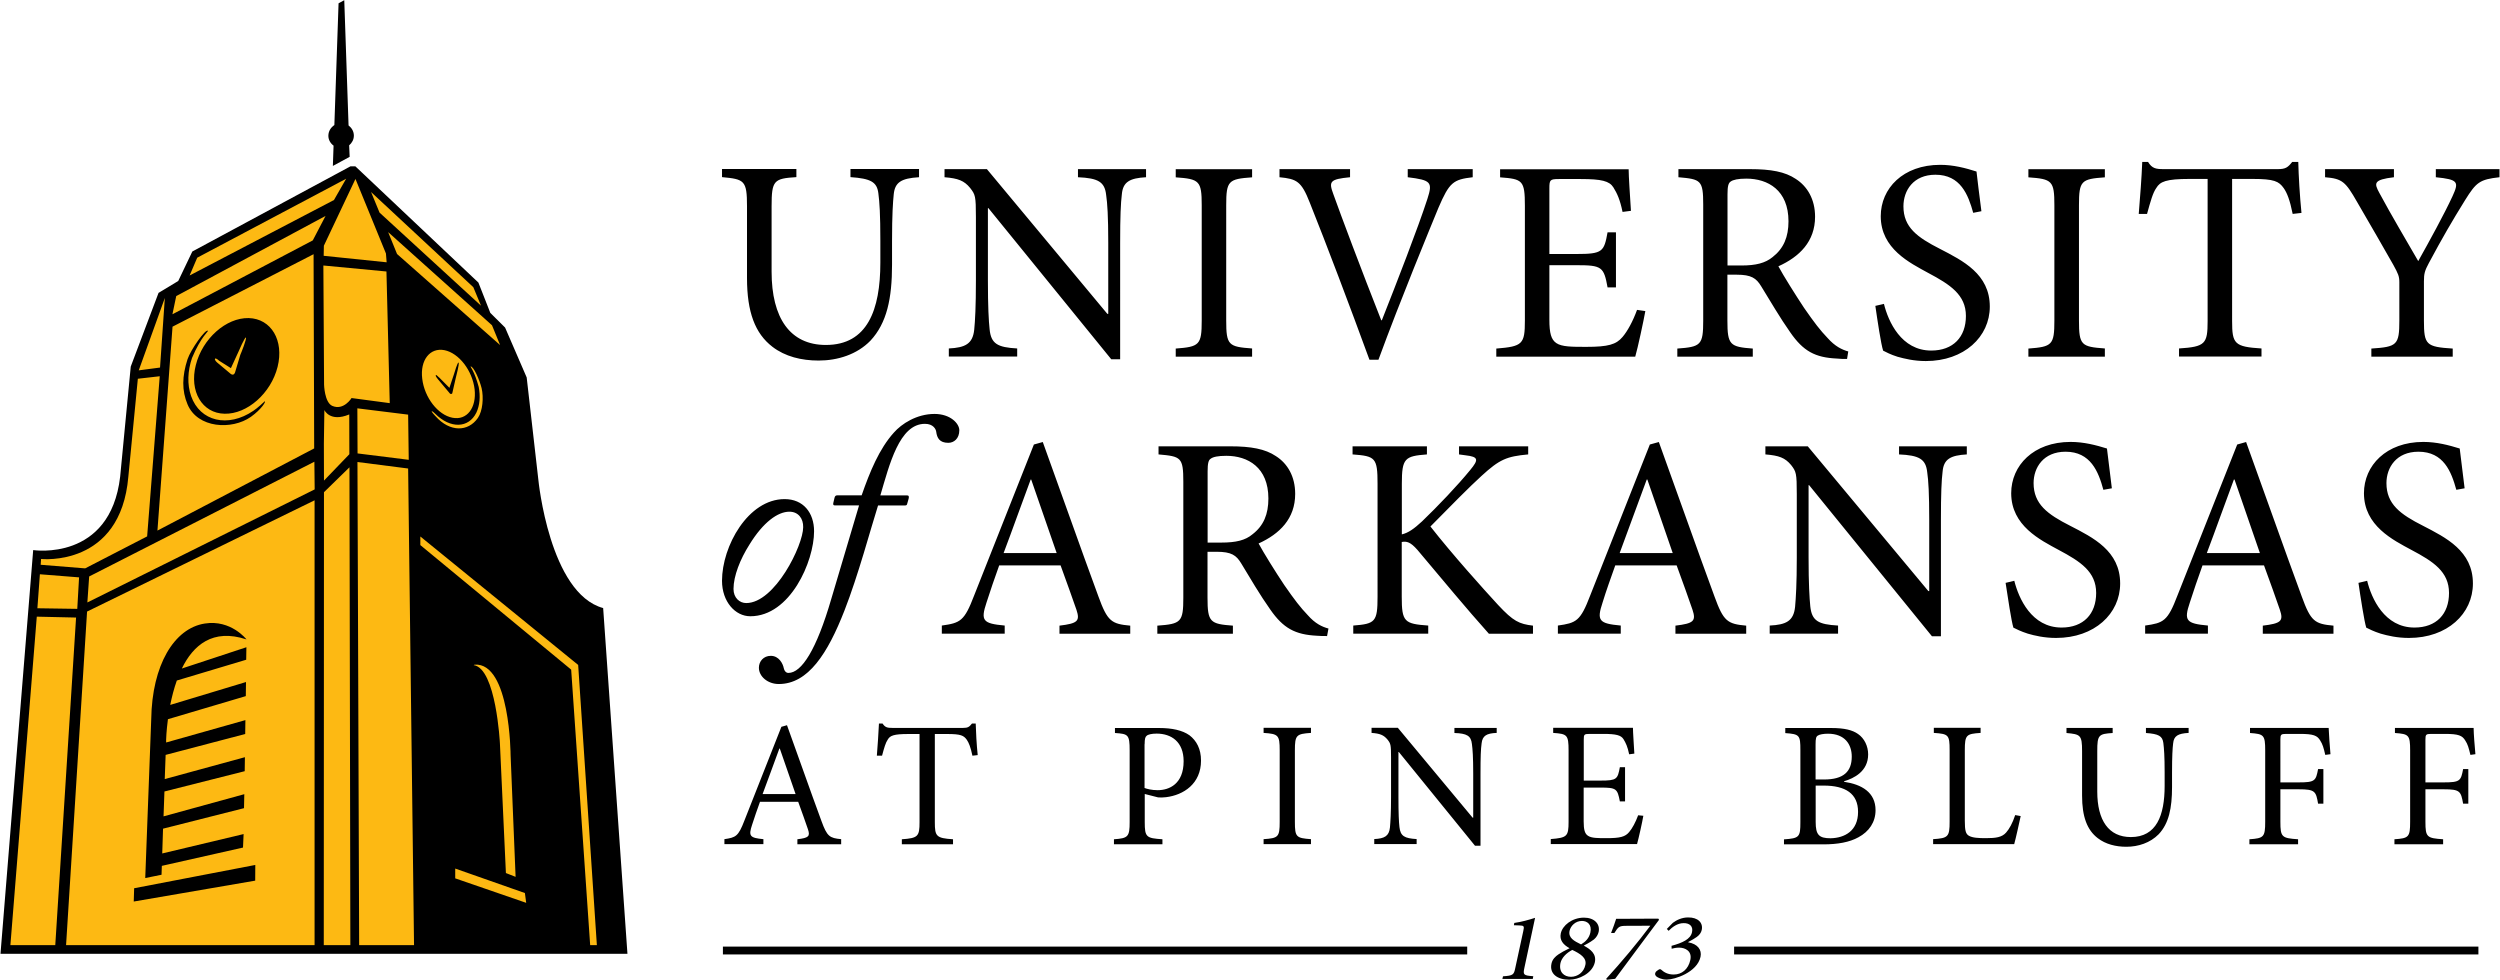 <?xml version="1.0" encoding="utf-8"?>
<!-- Generator: Adobe Illustrator 22.0.1, SVG Export Plug-In . SVG Version: 6.00 Build 0)  -->
<svg version="1.1" id="Layer_1" xmlns="http://www.w3.org/2000/svg" xmlns:xlink="http://www.w3.org/1999/xlink" x="0px" y="0px"
	 viewBox="0 0 250.1 98.04" enable-background="new 0 0 250.1 98.04" xml:space="preserve">
<g>
	<path fill="none" stroke="#000000" stroke-width="0.785" stroke-miterlimit="10" d="M173.48,95.09h74.46 M72.32,95.09h74.46"/>
	<path d="M91.92,17.73c-1.73,0.11-2.39,0.49-2.51,1.7c-0.08,0.78-0.17,2.02-0.17,4.68v2.36c0,3.4-0.52,5.85-2.16,7.61
		c-1.35,1.39-3.29,1.99-5.19,1.99c-1.71,0-3.35-0.4-4.62-1.38c-1.73-1.33-2.54-3.46-2.54-6.87v-7.19c0-2.59-0.26-2.7-2.5-2.91v-0.81
		h7.44v0.81c-2.25,0.14-2.48,0.32-2.48,2.91v6.55c0,4.64,1.85,7.33,5.43,7.33c4.15,0,5.45-3.49,5.45-8.25v-2.16
		c0-2.66-0.08-3.87-0.2-4.77c-0.14-1.12-0.75-1.47-2.79-1.61v-0.81h6.86V17.73z M114.65,16.92h-6.81v0.81
		c2.02,0.09,2.68,0.46,2.82,1.78c0.12,0.81,0.21,2.11,0.21,4.79v7.1h-0.09L98.73,16.92h-4.24v0.81c1.36,0.11,1.96,0.34,2.56,1.07
		c0.52,0.67,0.58,0.81,0.58,2.91v6.34c0,2.63-0.08,4.04-0.17,4.94c-0.15,1.41-0.9,1.79-2.54,1.87v0.81h6.84v-0.81
		c-1.96-0.11-2.62-0.46-2.76-1.93c-0.09-0.84-0.17-2.23-0.17-4.88v-7.23h0.05l12.29,15.12h0.89V24.31c0-2.68,0.06-3.98,0.17-4.88
		c0.11-1.24,0.8-1.61,2.42-1.7V16.92z M125.26,35.67v-0.81c-2.36-0.17-2.59-0.32-2.59-2.8V20.53c0-2.46,0.23-2.62,2.59-2.79v-0.81
		h-7.64v0.81c2.36,0.17,2.6,0.34,2.6,2.79v11.54c0,2.45-0.24,2.62-2.6,2.8v0.81H125.26z M147.32,16.92h-6.49v0.81
		c2.34,0.29,2.51,0.49,1.97,2.16c-0.93,2.88-3.12,8.51-4.56,12.15h-0.06c-1.96-4.96-4.06-10.56-4.79-12.61
		c-0.47-1.27-0.38-1.5,1.67-1.7v-0.81H128v0.81c1.73,0.17,2.19,0.4,3.03,2.54c1.67,4.17,4.04,10.44,5.97,15.72h0.9
		c2.19-5.98,5.22-13.3,6-15.2c1.1-2.56,1.48-2.83,3.43-3.06V16.92z M163.77,31c-0.41,1.13-0.96,2.14-1.45,2.71
		c-0.64,0.76-1.44,0.99-3.63,0.99c-1.44,0-2.45,0-3-0.38c-0.51-0.35-0.69-0.98-0.69-2.34v-5.45h2.74c2.51,0,2.71,0.17,3.08,2.22
		h0.84v-5.51h-0.84c-0.35,1.94-0.49,2.17-3.11,2.17H155v-6.57c0-0.84,0.06-0.93,0.95-0.93h2.19c2.08,0,2.86,0.2,3.26,0.83
		c0.38,0.61,0.67,1.24,0.92,2.46l0.84-0.11c-0.09-1.48-0.23-3.44-0.23-4.16h-12.86v0.81c2.25,0.17,2.48,0.29,2.48,2.85v11.48
		c0,2.36-0.23,2.59-2.86,2.8v0.81h13.9c0.26-0.89,0.84-3.61,1.01-4.56L163.77,31z M172.82,26.56v-7.13c0-0.81,0.09-1.12,0.32-1.27
		c0.23-0.17,0.73-0.29,1.56-0.29c2.17,0,4.22,1.16,4.22,4.27c0,1.55-0.47,2.71-1.59,3.58c-0.73,0.6-1.67,0.84-3.12,0.84H172.82z
		 M184.9,35.16c-0.63-0.18-1.32-0.5-2.08-1.36c-0.72-0.75-1.3-1.5-2.34-3c-0.86-1.3-2.08-3.24-2.57-4.16
		c2.11-0.95,3.67-2.48,3.67-4.96c0-1.73-0.76-3.03-1.93-3.78c-1.07-0.72-2.48-0.98-4.59-0.98h-7.15v0.81
		c2.25,0.2,2.48,0.29,2.48,2.74v11.6c0,2.45-0.23,2.63-2.59,2.8v0.81h7.55v-0.81c-2.28-0.17-2.54-0.35-2.54-2.8v-4.59h0.93
		c1.47,0,1.96,0.35,2.45,1.16c0.87,1.41,1.91,3.2,2.91,4.61c1.3,1.88,2.48,2.52,4.67,2.62c0.32,0.04,0.66,0.04,1.01,0.04
		L184.9,35.16z M198.22,21.13c-0.23-1.81-0.38-2.96-0.49-3.97c-1.1-0.35-2.31-0.67-3.63-0.67c-3.72,0-5.95,2.36-5.95,5.14
		c0,3.26,2.92,4.67,4.76,5.68c2.16,1.15,3.76,2.17,3.76,4.3c0,2.1-1.27,3.46-3.47,3.46c-3,0-4.3-2.91-4.73-4.67l-0.86,0.2
		c0.2,1.39,0.57,3.87,0.78,4.48c0.28,0.14,0.71,0.38,1.44,0.61c0.69,0.19,1.64,0.43,2.83,0.43c3.83,0,6.4-2.42,6.4-5.45
		c0-3.26-2.7-4.59-4.98-5.77c-2.28-1.16-3.66-2.16-3.66-4.26c0-1.57,0.98-3.16,3.2-3.16c2.51,0,3.28,2,3.78,3.81L198.22,21.13z
		 M210.57,35.67v-0.81c-2.36-0.17-2.59-0.32-2.59-2.8V20.53c0-2.46,0.23-2.62,2.59-2.79v-0.81h-7.65v0.81
		c2.37,0.17,2.6,0.34,2.6,2.79v11.54c0,2.45-0.23,2.62-2.6,2.8v0.81H210.57z M230.24,21.3c-0.17-1.67-0.29-3.77-0.32-5.1h-0.61
		c-0.43,0.55-0.66,0.72-1.44,0.72h-11.39c-0.81,0-1.18-0.06-1.59-0.72h-0.58c-0.06,1.59-0.21,3.46-0.35,5.2h0.83
		c0.35-1.27,0.58-2.11,0.93-2.6c0.38-0.63,0.95-0.9,3.34-0.9h1.79v14.22c0,2.28-0.23,2.57-2.86,2.74v0.81h8.25v-0.81
		c-2.71-0.17-2.94-0.46-2.94-2.74V17.9h2.02c2.2,0,2.65,0.23,3.15,0.93c0.32,0.46,0.61,1.17,0.89,2.57L230.24,21.3z M250.05,16.92
		h-6.37v0.81c2.25,0.23,2.33,0.46,1.67,1.9c-0.81,1.76-2.36,4.58-3.43,6.49c-1.24-2.16-2.66-4.53-3.9-6.84
		c-0.51-0.95-0.6-1.3,1.47-1.55v-0.81h-6.89v0.81c1.73,0.14,2.05,0.46,3.19,2.45c1.56,2.66,2.63,4.56,3.64,6.32
		c0.49,0.89,0.6,1.15,0.6,1.73v3.84c0,2.45-0.23,2.63-2.8,2.8v0.81h8.14v-0.81c-2.66-0.17-2.88-0.37-2.88-2.8v-3.93
		c0-0.75,0.08-1.06,0.49-1.82c1.36-2.54,2.33-4.21,3.64-6.32c1.1-1.76,1.44-2.05,3.43-2.27V16.92z M79.59,79.44h-3.3
		c0.56-1.47,1.11-3.04,1.68-4.56h0.04L79.59,79.44z M84.15,84.45v-0.5c-1.16-0.11-1.41-0.27-1.97-1.81
		c-1.15-3.12-2.34-6.53-3.45-9.59l-0.56,0.16l-3.7,9.38c-0.61,1.59-0.86,1.69-2,1.86v0.5h3.9v-0.5c-1.36-0.13-1.51-0.3-1.13-1.44
		c0.24-0.75,0.5-1.5,0.79-2.3h3.82c0.39,1.09,0.75,2.06,0.98,2.76c0.23,0.7,0.07,0.85-1.06,0.99v0.5H84.15z M97.81,75.54
		c-0.11-1.04-0.18-2.34-0.2-3.16h-0.37c-0.27,0.34-0.41,0.44-0.89,0.44h-7.07c-0.5,0-0.73-0.04-0.99-0.44h-0.36
		c-0.04,0.98-0.13,2.14-0.21,3.22h0.52c0.21-0.79,0.36-1.31,0.57-1.61c0.23-0.4,0.59-0.56,2.07-0.56h1.11v8.82
		c0,1.42-0.15,1.6-1.77,1.71v0.5h5.12v-0.5c-1.68-0.11-1.82-0.29-1.82-1.71v-8.82h1.25c1.36,0,1.64,0.15,1.95,0.58
		c0.2,0.29,0.38,0.73,0.56,1.59L97.81,75.54z M114.51,74.45c0-0.52,0.06-0.74,0.2-0.84c0.13-0.13,0.5-0.22,1-0.22
		c1.47,0,2.7,0.82,2.7,2.76c0,2.27-1.43,2.9-2.6,2.9c-0.59,0-1.08-0.13-1.31-0.22V74.45z M111.54,72.82v0.51
		c1.32,0.09,1.47,0.15,1.47,1.74v7.16c0,1.48-0.15,1.63-1.57,1.73v0.5h4.85v-0.5c-1.61-0.11-1.77-0.2-1.77-1.72v-2.81l1.33,0.34
		c0.2,0.02,0.53,0.02,0.8-0.02c1.75-0.21,3.5-1.34,3.5-3.66c0-1.17-0.45-1.99-1.15-2.53c-0.72-0.51-1.76-0.73-3.03-0.73H111.54z
		 M131.15,84.45v-0.5c-1.47-0.11-1.61-0.2-1.61-1.73v-7.16c0-1.53,0.15-1.64,1.61-1.74v-0.51h-4.74v0.51
		c1.47,0.1,1.61,0.21,1.61,1.74v7.16c0,1.52-0.14,1.63-1.61,1.73v0.5H131.15z M149.73,72.82h-4.23v0.51
		c1.25,0.04,1.66,0.28,1.75,1.1c0.07,0.51,0.13,1.31,0.13,2.97v4.4h-0.06l-7.48-8.99h-2.63v0.51c0.84,0.06,1.21,0.21,1.59,0.66
		c0.32,0.41,0.36,0.5,0.36,1.81v3.93c0,1.63-0.06,2.5-0.11,3.06c-0.09,0.87-0.55,1.11-1.57,1.16v0.5h4.24v-0.5
		c-1.21-0.07-1.62-0.29-1.72-1.2c-0.06-0.52-0.1-1.37-0.1-3.02v-4.49h0.04l7.62,9.38h0.55V77.4c0-1.67,0.03-2.47,0.11-3.03
		c0.08-0.77,0.5-1.01,1.51-1.05V72.82z M163.88,81.56c-0.25,0.69-0.59,1.32-0.9,1.68c-0.39,0.47-0.89,0.61-2.25,0.61
		c-0.9,0-1.52,0-1.87-0.24c-0.32-0.21-0.43-0.61-0.43-1.44v-3.38h1.7c1.56,0,1.68,0.11,1.92,1.38h0.52v-3.42h-0.52
		c-0.22,1.2-0.3,1.34-1.93,1.34h-1.68V74c0-0.52,0.03-0.58,0.59-0.58h1.36c1.29,0,1.77,0.13,2.02,0.52
		c0.23,0.37,0.42,0.77,0.57,1.52l0.52-0.07c-0.05-0.92-0.14-2.14-0.14-2.58h-7.98v0.51c1.39,0.1,1.54,0.18,1.54,1.76v7.13
		c0,1.46-0.15,1.6-1.78,1.73v0.5h8.63c0.16-0.56,0.53-2.23,0.63-2.83L163.88,81.56z M181.63,78.59h0.81c2.18,0,3.44,0.8,3.44,2.63
		c0,1.88-1.31,2.61-2.75,2.64c-1.17,0-1.49-0.35-1.49-1.63V78.59z M181.63,77.97v-3.5c0-0.59,0.05-0.79,0.24-0.89
		c0.16-0.11,0.57-0.18,1-0.18c1.7,0,2.38,1.08,2.38,2.29c0,1.5-0.82,2.29-2.77,2.29H181.63z M184.47,78.16
		c0.99-0.29,2.42-0.99,2.42-2.69c0-0.82-0.38-1.61-1.01-2.04c-0.55-0.39-1.34-0.6-2.68-0.6h-4.6v0.51c1.43,0.1,1.51,0.21,1.51,1.69
		v7.23c0,1.49-0.11,1.6-1.64,1.71v0.5h3.95c1.41,0,2.6-0.21,3.5-0.71c1.06-0.57,1.71-1.51,1.71-2.71c0-1.79-1.39-2.58-3.15-2.84
		V78.16z M201.6,81.54c-0.27,0.82-0.59,1.39-0.91,1.75c-0.41,0.47-1.02,0.56-2.01,0.56c-0.75,0-1.35-0.03-1.71-0.24
		c-0.32-0.18-0.41-0.53-0.41-1.5v-7.07c0-1.54,0.16-1.62,1.58-1.72v-0.51h-4.68v0.51c1.47,0.1,1.58,0.19,1.58,1.72v7.16
		c0,1.52-0.15,1.65-1.65,1.75v0.5h8.11c0.16-0.56,0.53-2.25,0.65-2.81L201.6,81.54z M218.94,72.82h-4.26v0.51
		c1.27,0.09,1.65,0.3,1.74,0.99c0.07,0.56,0.13,1.31,0.13,2.96v1.34c0,2.95-0.81,5.12-3.38,5.12c-2.22,0-3.36-1.67-3.36-4.55v-4.06
		c0-1.61,0.14-1.71,1.54-1.8v-0.51h-4.62v0.51c1.39,0.13,1.56,0.19,1.56,1.8v4.46c0,2.11,0.5,3.44,1.57,4.26
		c0.79,0.61,1.81,0.86,2.86,0.86c1.19,0,2.38-0.39,3.23-1.25c1.02-1.08,1.34-2.61,1.34-4.72v-1.47c0-1.64,0.05-2.42,0.11-2.9
		c0.07-0.75,0.48-0.99,1.55-1.05V72.82z M233.14,75.45c-0.07-0.86-0.16-1.99-0.18-2.63h-7.87v0.51c1.38,0.1,1.52,0.19,1.52,1.74
		v7.14c0,1.54-0.15,1.65-1.58,1.75v0.5h4.87v-0.5c-1.63-0.11-1.77-0.21-1.77-1.75v-3.25h1.84c1.63,0,1.72,0.2,1.93,1.44h0.53v-3.46
		h-0.53c-0.22,1.17-0.3,1.33-1.93,1.33h-1.84V74c0-0.52,0.05-0.58,0.59-0.58h1.36c1.36,0,1.74,0.16,2.04,0.67
		c0.23,0.36,0.34,0.72,0.5,1.43L233.14,75.45z M247.64,75.45c-0.08-0.86-0.17-1.99-0.18-2.63h-7.87v0.51
		c1.38,0.1,1.52,0.19,1.52,1.74v7.14c0,1.54-0.14,1.65-1.57,1.75v0.5h4.87v-0.5c-1.63-0.11-1.77-0.21-1.77-1.75v-3.25h1.84
		c1.63,0,1.71,0.2,1.93,1.44h0.52v-3.46h-0.52c-0.22,1.17-0.3,1.33-1.93,1.33h-1.84V74c0-0.52,0.05-0.58,0.59-0.58h1.36
		c1.36,0,1.74,0.16,2.04,0.67c0.24,0.36,0.34,0.72,0.51,1.43L247.64,75.45z M105.71,55.33h-5.31c0.9-2.37,1.79-4.91,2.71-7.36h0.05
		L105.71,55.33z M113.07,63.4v-0.81c-1.88-0.17-2.28-0.43-3.18-2.91c-1.85-5.02-3.78-10.53-5.57-15.46l-0.89,0.25l-5.98,15.11
		c-0.98,2.57-1.38,2.74-3.23,3v0.81h6.29v-0.81c-2.2-0.2-2.42-0.49-1.82-2.3c0.38-1.21,0.81-2.42,1.27-3.72h6.14
		c0.63,1.76,1.21,3.32,1.59,4.45c0.37,1.12,0.12,1.36-1.7,1.58v0.81H113.07z M120.81,54.28v-7.13c0-0.8,0.09-1.13,0.31-1.26
		c0.23-0.18,0.72-0.29,1.56-0.29c2.16,0,4.21,1.16,4.21,4.27c0,1.56-0.47,2.72-1.59,3.58c-0.72,0.61-1.67,0.83-3.12,0.83H120.81z
		 M132.9,62.88c-0.63-0.17-1.33-0.49-2.08-1.35c-0.72-0.75-1.3-1.5-2.34-3c-0.87-1.3-2.07-3.23-2.57-4.16
		c2.11-0.96,3.66-2.48,3.66-4.96c0-1.73-0.75-3.03-1.93-3.78c-1.07-0.72-2.48-0.98-4.59-0.98h-7.15v0.81
		c2.25,0.2,2.48,0.28,2.48,2.74v11.59c0,2.45-0.23,2.63-2.6,2.8v0.81h7.56v-0.81c-2.28-0.17-2.54-0.34-2.54-2.8V55.2h0.92
		c1.48,0,1.96,0.35,2.45,1.16c0.86,1.42,1.9,3.2,2.91,4.62c1.3,1.87,2.48,2.51,4.67,2.62c0.32,0.03,0.67,0.03,1.01,0.03L132.9,62.88
		z M153.36,63.4v-0.81c-1.39-0.17-1.96-0.43-3.49-2.07c-1.44-1.56-4.62-5.1-6.77-7.85c1.93-1.96,3.98-4.04,5.1-5.05
		c1.82-1.67,2.52-1.96,4.68-2.16v-0.81h-6.92v0.81l0.66,0.09c1.3,0.15,1.32,0.43,0.46,1.47c-1.3,1.59-3.23,3.61-4.82,5.14
		c-0.81,0.75-1.38,1.15-2.02,1.3V48.4c0-2.56,0.29-2.77,2.51-2.94v-0.81h-7.44v0.81c2.28,0.17,2.5,0.32,2.5,2.94V59.7
		c0,2.51-0.23,2.71-2.43,2.88v0.81h7.5v-0.81c-2.39-0.17-2.65-0.37-2.65-2.88v-5.48c0.5-0.09,0.87,0,1.56,0.78
		c2.58,3.06,4.91,5.89,7.16,8.4H153.36z M167.34,55.33h-5.31c0.89-2.37,1.79-4.91,2.71-7.36h0.06L167.34,55.33z M174.69,63.4v-0.81
		c-1.88-0.17-2.27-0.43-3.17-2.91c-1.85-5.02-3.78-10.53-5.57-15.46l-0.9,0.25l-5.97,15.11c-0.98,2.57-1.39,2.74-3.23,3v0.81h6.29
		v-0.81c-2.19-0.2-2.42-0.49-1.82-2.3c0.37-1.21,0.81-2.42,1.27-3.72h6.14c0.64,1.76,1.21,3.32,1.59,4.45
		c0.37,1.12,0.11,1.36-1.71,1.58v0.81H174.69z M196.78,44.65h-6.8v0.81c2.02,0.09,2.68,0.46,2.82,1.79c0.12,0.8,0.2,2.11,0.2,4.79
		v7.09h-0.09l-12.06-14.48h-4.24v0.81c1.36,0.11,1.96,0.33,2.57,1.06c0.51,0.66,0.57,0.81,0.57,2.92v6.34
		c0,2.63-0.09,4.04-0.17,4.93c-0.15,1.42-0.89,1.79-2.54,1.87v0.81h6.84v-0.81c-1.97-0.11-2.63-0.46-2.78-1.93
		c-0.08-0.84-0.17-2.22-0.17-4.88v-7.24h0.05l12.29,15.12h0.9V52.04c0-2.69,0.06-3.99,0.17-4.88c0.11-1.24,0.81-1.61,2.42-1.7V44.65
		z M211.27,48.85c-0.23-1.82-0.37-2.96-0.49-3.98c-1.1-0.34-2.31-0.66-3.64-0.66c-3.72,0-5.94,2.37-5.94,5.13
		c0,3.26,2.92,4.68,4.76,5.68c2.16,1.15,3.74,2.17,3.74,4.3c0,2.1-1.27,3.46-3.46,3.46c-3,0-4.29-2.92-4.73-4.68l-0.87,0.21
		c0.21,1.38,0.58,3.86,0.78,4.48c0.29,0.14,0.72,0.37,1.44,0.6c0.69,0.2,1.65,0.43,2.83,0.43c3.84,0,6.41-2.42,6.41-5.45
		c0-3.26-2.71-4.59-5-5.77c-2.27-1.15-3.66-2.17-3.66-4.27c0-1.55,0.98-3.14,3.2-3.14c2.5,0,3.29,1.99,3.78,3.81L211.27,48.85z
		 M226.08,55.33h-5.31c0.9-2.37,1.79-4.91,2.71-7.36h0.06L226.08,55.33z M233.44,63.4v-0.81c-1.88-0.17-2.27-0.43-3.17-2.91
		c-1.85-5.02-3.78-10.53-5.57-15.46l-0.89,0.25l-5.98,15.11c-0.98,2.57-1.39,2.74-3.23,3v0.81h6.28v-0.81
		c-2.19-0.2-2.42-0.49-1.81-2.3c0.38-1.21,0.81-2.42,1.27-3.72h6.15c0.64,1.76,1.21,3.32,1.59,4.45c0.38,1.12,0.12,1.36-1.71,1.58
		v0.81H233.44z M246.56,48.85c-0.23-1.82-0.37-2.96-0.49-3.98c-1.1-0.34-2.31-0.66-3.64-0.66c-3.72,0-5.94,2.37-5.94,5.13
		c0,3.26,2.91,4.68,4.76,5.68c2.17,1.15,3.75,2.17,3.75,4.3c0,2.1-1.26,3.46-3.46,3.46c-3,0-4.3-2.92-4.73-4.68l-0.87,0.21
		c0.2,1.38,0.58,3.86,0.78,4.48c0.29,0.14,0.72,0.37,1.44,0.6c0.7,0.2,1.65,0.43,2.83,0.43c3.84,0,6.4-2.42,6.4-5.45
		c0-3.26-2.71-4.59-4.99-5.77c-2.28-1.15-3.66-2.17-3.66-4.27c0-1.55,0.98-3.14,3.2-3.14c2.52,0,3.29,1.99,3.79,3.81L246.56,48.85z
		 M80.35,52.74c0,1.81-2.83,7.59-5.7,7.59c-0.67,0-1.27-0.53-1.27-1.41c0-1.29,0.66-2.97,1.6-4.45c1.37-2.23,2.83-3.28,3.99-3.28
		C79.87,51.19,80.37,51.88,80.35,52.74 M72.23,58.1c0,2.09,1.32,3.55,2.83,3.55c3.99,0,6.38-5.48,6.38-8.5
		c0-1.87-1.09-3.22-2.95-3.22C74.84,49.93,72.23,54.64,72.23,58.1 M85.94,50.56l-2.78,9.36c-1.48,5.09-2.97,7.4-4.29,7.4
		c-0.22,0-0.41-0.19-0.46-0.47c-0.09-0.47-0.49-1.24-1.3-1.24c-0.72,0-1.19,0.55-1.19,1.19c0,0.88,0.89,1.63,1.99,1.63
		c2.94,0,4.89-3.05,6.57-7.35c1.38-3.52,2.65-8.28,3.36-10.51h2.62c0.22,0,0.27-0.03,0.3-0.19l0.14-0.49c0.06-0.25,0-0.33-0.16-0.33
		h-2.67c0.91-3.08,1.9-7.16,4.46-7.16c0.83,0,1.1,0.53,1.13,0.8c0.08,0.61,0.33,1.1,1.21,1.1c0.55,0,1.1-0.41,1.1-1.26
		c0-0.66-0.88-1.63-2.48-1.63c-1.79,0-3.3,0.99-4.07,1.87c-1.46,1.62-2.4,3.91-3.22,6.27h-2.4c-0.22,0-0.27,0.08-0.32,0.27
		l-0.11,0.47c-0.05,0.19,0,0.27,0.14,0.27H85.94z M153.34,97.93l0.05-0.27c-0.99-0.07-1.04-0.14-0.89-0.84l1.07-5
		c-0.65,0.21-1.36,0.41-2.08,0.51l-0.04,0.23l0.53,0.02c0.49,0.01,0.52,0.07,0.41,0.56l-0.8,3.69c-0.14,0.69-0.22,0.77-1.23,0.84
		l-0.06,0.26H153.34z M157.02,93.12c0.11-0.5,0.59-0.99,1.24-0.99c0.51,0,1.02,0.34,0.84,1.16c-0.12,0.57-0.5,0.93-0.93,1.19
		C157.47,94.14,156.87,93.82,157.02,93.12 M158.6,96.53c-0.15,0.74-0.77,1.18-1.43,1.19c-0.71,0-1.25-0.48-1.06-1.38
		c0.12-0.52,0.58-1,1.18-1.31C158.07,95.4,158.76,95.82,158.6,96.53 M159.93,93.22c0.16-0.79-0.43-1.42-1.48-1.42
		c-1.19,0.01-2.14,0.78-2.31,1.58c-0.14,0.67,0.24,1.13,0.88,1.48c-0.44,0.21-0.91,0.47-1.12,0.62c-0.29,0.2-0.6,0.48-0.69,0.92
		c-0.22,1.02,0.59,1.61,1.78,1.61c0.93,0,2.31-0.62,2.56-1.75c0.17-0.84-0.43-1.29-1.11-1.66c0.58-0.3,0.91-0.53,1.02-0.62
		C159.7,93.78,159.87,93.5,159.93,93.22 M165.9,91.9l-4.22,0.02c-0.13,0.41-0.3,0.89-0.51,1.42h0.33c0.4-0.64,0.49-0.72,1.21-0.72
		l2.39-0.01c-1.24,1.67-2.91,3.66-4.41,5.3l0.05,0.11l0.84-0.1c1.48-1.98,2.92-3.95,4.39-5.9L165.9,91.9z M168.89,94.24
		c0.37-0.19,0.66-0.37,0.86-0.51c0.26-0.19,0.43-0.42,0.49-0.69c0.16-0.73-0.38-1.27-1.36-1.26h-0.01c-0.59,0-1.14,0.25-1.52,0.54
		l-0.6,0.61l0.18,0.19c0.35-0.37,0.88-0.77,1.5-0.77c0.58-0.01,0.97,0.3,0.84,0.9c-0.14,0.71-0.98,1.08-2.05,1.37l0.01,0.29
		c0.19-0.05,0.47-0.11,0.74-0.11c0.63,0,1.32,0.35,1.13,1.23c-0.2,0.94-0.86,1.46-1.65,1.46c-0.63,0.01-1.02-0.26-1.26-0.48
		c-0.08-0.07-0.17-0.07-0.27,0c-0.12,0.07-0.29,0.19-0.32,0.31c-0.05,0.12-0.03,0.23,0.1,0.36c0.13,0.11,0.53,0.32,1.04,0.32
		c0.79,0,3.04-0.72,3.38-2.28c0.15-0.7-0.29-1.29-1.23-1.45L168.89,94.24z"/>
	<path d="M0.05,95.41l3.27-40.38c0,0,7.7,1.19,8.7-7.34l1.06-11.02l2.78-7.37l1.97-1.19l1.41-2.95l15.82-8.52h0.49l12.31,11.63
		l1.19,3.03l1.48,1.47l2.16,4.99l1.17,10.26c0,0,1.11,11.35,6.48,12.81l2.43,34.59H0.05z M35.4,13.57c0-0.43-0.22-0.78-0.53-1.02
		L34.44,0.02l-0.57,0.31l-0.42,12.18c-0.35,0.24-0.59,0.6-0.6,1.05c-0.01,0.42,0.21,0.78,0.52,1.01l-0.07,2.03l1.68-0.91l-0.05-1.15
		C35.21,14.3,35.4,13.96,35.4,13.57"/>
	<path fill="#FDB913" d="M17.25,31.44l0.38-1.82l14.94-8.02l-1.28,2.45L17.25,31.44z M33.41,20.01l1.22-2.13l-14.9,7.9l-0.76,1.78
		L33.41,20.01z M16.01,36.77l0.48-6.96l-2.61,7.24L16.01,36.77z M8.52,56.86l6.2-3.2l1.26-16.02l-2.19,0.25l-0.95,9.79
		c-0.77,9.11-8.73,8.24-8.73,8.24L4.07,56.5L8.52,56.86z M38.68,26.24l-0.07-0.88l-3.05-7.46l-3.16,6.68l-0.02,1.01L38.68,26.24z
		 M38.99,40.33l-0.33-13.17l-6.31-0.6l0.07,11.92c0,0,0.04,1.76,0.81,2.12c1.15,0.51,1.94-0.78,1.94-0.78L38.99,40.33z M7.91,57.76
		l-3.92-0.31l-0.25,3.4l3.99,0.06L7.91,57.76z M37.97,21.27l10.15,9.31l-0.77-1.85l-10.23-9.52L37.97,21.27z M38.83,23.22l0.89,2.19
		l10.31,9.11l-0.81-1.98L38.83,23.22z M40.83,41.48l-5.08-0.63l0.02,4.51L40.89,46L40.83,41.48z M34.94,41.46
		c-1.94,0.81-2.49-0.44-2.49-0.44l-0.05,3.36l0.01,3.7l2.54-2.64L34.94,41.46 M31.45,46.19L8.92,57.67l-0.18,2.6l22.74-11.31
		L31.45,46.19z M48.18,38.83c-0.2-0.81-0.79-2.18-1.1-2.17c-0.06,0,0.4,0.5,0.81,2.05c0.18,0.93,0.11,1.85-0.24,2.58
		c-0.77,1.56-2.6,1.61-4.1,0.11c-0.23-0.25-0.69-0.52,0,0.22c0.01,0.01,0.02,0.01,0.03,0.03c1.42,1.59,3.25,1.57,4.23,0.16
		C48.29,41.12,48.4,39.76,48.18,38.83 M18.76,35.94c-0.55,1.69-0.58,3.14,0,4.51c1,2.4,4.44,2.59,6.34,1.25
		c1.07-0.76,1.55-1.58,1.38-1.55c-0.01,0.01-0.73,0.69-1.14,0.95c-2.53,1.72-5.33,1.06-6.22-1.47c-0.41-1.17-0.35-2.52,0.09-3.82
		c0.89-2.12,1.67-2.68,1.59-2.72C20.56,32.88,19.09,34.96,18.76,35.94 M27.77,36.7c0.66-2.63-0.63-4.82-2.89-4.88
		c-2.26-0.05-4.63,2.06-5.29,4.7c-0.67,2.63,0.63,4.83,2.88,4.87C24.73,41.44,27.11,39.34,27.77,36.7 M17.26,32.68l14.11-7.25
		l0.06,19.43l-15.68,8.22L17.26,32.68z M24.6,33.77c-0.09-0.09-0.7,1.3-0.76,1.45l-0.74,1.61l-1.19-0.75
		c-0.06-0.06-0.33-0.3-0.4-0.19c-0.07,0.12,0.17,0.34,0.23,0.39l1.35,1.13c0.03,0.02,0.28,0.21,0.42-0.14l0.53-1.77
		C24.11,35.36,24.7,33.88,24.6,33.77 M43.6,37.53c-0.06,0.09,0.17,0.36,0.22,0.42l1.2,1.43c0.03,0.03,0.08,0.04,0.11,0.02
		c0.06,0.02,0.1,0,0.12-0.08l0.35-1.53c0.03-0.13,0.37-1.4,0.28-1.51c-0.09-0.13-0.43,1.05-0.47,1.17l-0.45,1.35l-1.01-1.02
		C43.88,37.75,43.65,37.45,43.6,37.53 M42.24,37.89c-0.23-1.86,0.77-3.14,2.22-2.86c1.45,0.29,2.8,2.04,3.02,3.91
		c0.21,1.86-0.77,3.14-2.22,2.85C43.81,41.51,42.46,39.77,42.24,37.89 M1.04,94.55h4.49l2.08-32.77l-3.93-0.09L1.04,94.55z
		 M35.05,94.55l-0.09-47.8l-2.55,2.49l-0.02,45.31H35.05z M40.83,46.87l-5.07-0.65l0.17,48.33h5.49L40.83,46.87z M45.54,86.89v0.98
		l7.1,2.45l-0.13-0.98L45.54,86.89z M51.08,75.54c0,0-0.04-9.29-3.6-9.05l-0.09,0.05c2.24,0.33,2.62,7.81,2.62,7.81l0.6,12.99
		l0.97,0.38L51.08,75.54z M25.54,86.53l-12.12,2.33l-0.04,1.33l12.15-2.09L25.54,86.53z M14.53,87.84l1.63-0.33l0.03-0.89l8.12-1.83
		l0.06-1.35l-8.14,1.94l0.08-2.48l8.1-2.05l0.03-1.4l-8.08,2.22l0.09-2.49l8.03-2.03l0.02-1.4l-8.02,2.19l0.09-2.42l7.96-2.09
		l0.02-1.39l-7.93,2.24v-0.29c0,0,0.02-0.84,0.18-2.04l7.79-2.31l0.02-1.41l-7.58,2.29c0.16-0.79,0.37-1.63,0.66-2.44l6.94-2.08
		l0.02-1.25l-6.46,2.13c1.13-2.32,3.09-4.04,6.47-2.91c0,0-1.55-2.01-4.18-1.59c-3.06,0.48-5.27,4.16-5.35,9.56L14.53,87.84z
		 M31.47,94.55H6.61l2.1-33.37l22.76-11.13L31.47,94.55z M57.84,66.52L42.05,53.67v0.86l15.09,12.46l1.9,27.56h0.67L57.84,66.52z"/>
</g>
</svg>
